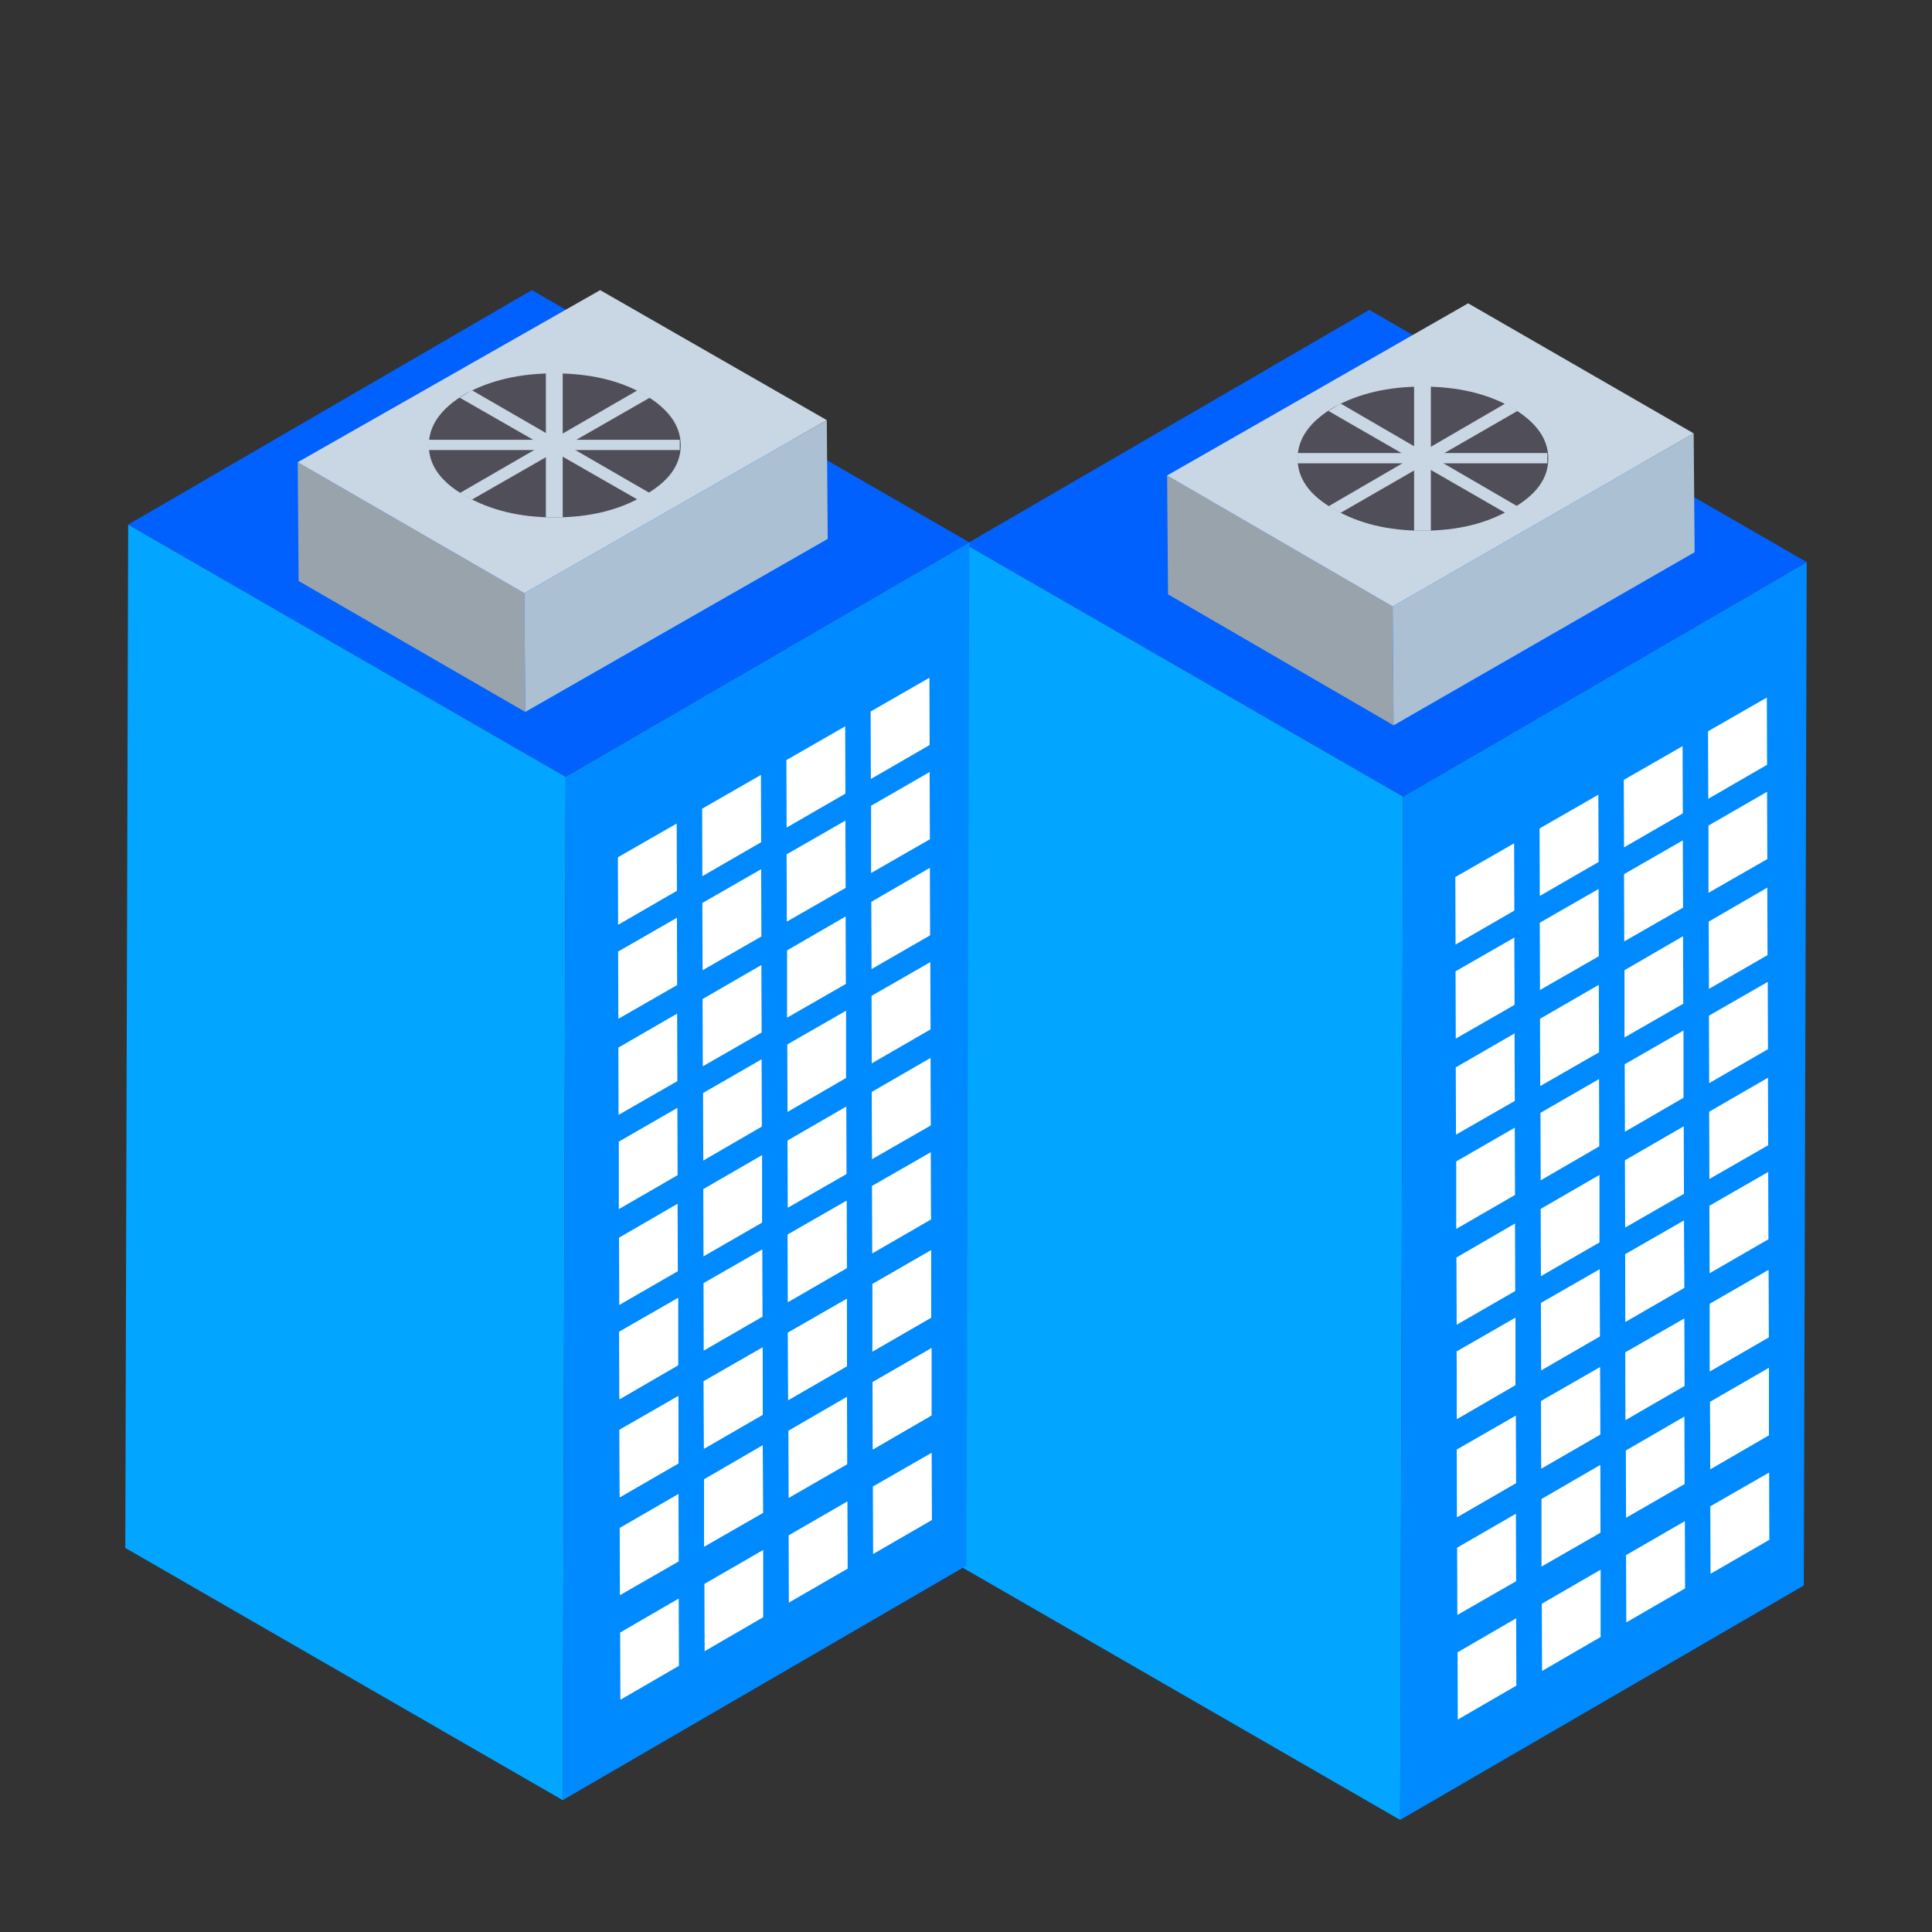 <?xml version="1.0" encoding="UTF-8"?>
<svg width="293px" height="293px" viewBox="0 0 293 293" version="1.1" xmlns="http://www.w3.org/2000/svg" xmlns:xlink="http://www.w3.org/1999/xlink">
    <rect x="0" y="0" width="293" height="293" fill="#333333" stroke="none"/>
    <title>液氧站</title>
    <g id="页面-1" stroke="none" stroke-width="1" fill="none" fill-rule="evenodd">
        <g id="画板" transform="translate(-1301, -148)">
            <g id="液氧站" transform="translate(1301, 148)">
                <g id="编组-14备份" fill="#D7D7D7" opacity="0">
                    <rect id="矩形" x="0" y="0" width="293" height="293"></rect>
                </g>
                <g id="编组-10" transform="translate(19, 44)" fill-rule="nonzero">
                    <g id="编组-6备份" transform="translate(127, 3)">
                        <g id="编组">
                            <polygon id="路径" fill="#008AFF" points="128 38.246 127.556 193.449 66.34 229 66.784 73.797"></polygon>
                            <polygon id="路径" fill="#02A5FF" points="66.784 73.797 66.34 229 0 190.754 0.444 35.551"></polygon>
                            <polygon id="路径" fill="#0061FF" points="128 38.246 66.784 73.797 0.444 35.551 61.66 0"></polygon>
                        </g>
                        <g id="编组" transform="translate(74.709, 58.785)" fill="#FFFFFF">
                            <polygon id="路径" points="0.102 66.291 0.068 56.09 8.984 50.938 9.018 61.174"></polygon>
                            <polygon id="路径" points="0.068 51.723 0.034 41.522 8.95 36.404 8.984 46.605"></polygon>
                            <polygon id="路径" points="0.034 37.462 0 27.226 8.916 22.108 8.95 32.31"></polygon>
                            <polygon id="路径" points="12.844 44.353 12.81 34.152 21.726 29.034 21.76 39.236"></polygon>
                            <polygon id="路径" points="12.81 30.092 12.776 19.857 21.692 14.739 21.726 24.94"></polygon>
                            <polygon id="路径" points="25.62 36.984 25.586 26.783 34.502 21.665 34.536 31.866"></polygon>
                            <polygon id="路径" points="25.586 22.723 25.552 12.487 34.468 7.369 34.502 17.571"></polygon>
                            <polygon id="路径" points="38.397 29.614 38.397 19.413 47.278 14.295 47.313 24.497"></polygon>
                            <polygon id="路径" points="38.362 15.353 38.328 5.118 47.244 0 47.278 10.201"></polygon>
                            <polygon id="路径" points="12.879 58.922 12.844 48.721 21.76 43.569 21.795 53.804"></polygon>
                            <g transform="translate(0.205, 94.063)">
                                <polygon id="路径" points="0.034 15.353 0 5.118 8.916 0 8.916 10.201"></polygon>
                                <g id="SVGID_19_-link">
                                    <polygon id="SVGID_19_" points="0.034 15.353 0 5.118 8.916 0 8.916 10.201"></polygon>
                                </g>
                            </g>
                            <polygon id="路径" points="0.205 95.121 0.171 84.92 9.053 79.768 9.087 90.003"></polygon>
                            <polygon id="路径" points="0.137 80.587 0.137 70.351 9.018 65.234 9.053 75.435"></polygon>
                            <polygon id="路径" points="12.981 87.751 12.947 77.55 21.863 72.398 21.863 82.634"></polygon>
                            <polygon id="路径" points="12.947 73.217 12.913 62.982 21.795 57.864 21.829 68.065"></polygon>
                            <polygon id="路径" points="25.723 65.848 25.689 55.612 34.605 50.495 34.605 60.696"></polygon>
                            <polygon id="路径" points="25.655 51.552 25.655 41.351 34.536 36.199 34.571 46.435"></polygon>
                            <polygon id="路径" points="38.499 58.478 38.465 48.243 47.381 43.125 47.415 53.326"></polygon>
                            <polygon id="路径" points="38.465 44.183 38.431 33.982 47.313 28.83 47.347 39.065"></polygon>
                            <polygon id="路径" points="13.015 102.047 12.981 91.812 21.897 86.694 21.931 96.895"></polygon>
                            <polygon id="路径" points="25.757 80.382 25.723 70.181 34.639 65.029 34.673 75.264"></polygon>
                            <g transform="translate(38.636, 101.672)">
                                <polygon id="路径" points="0.034 15.353 0 5.152 8.916 0 8.916 10.201"></polygon>
                                <g id="SVGID_21_-link">
                                    <polygon id="SVGID_21_" points="0.034 15.353 0 5.152 8.916 0 8.916 10.201"></polygon>
                                </g>
                            </g>
                            <g transform="translate(38.602, 86.83)">
                                <polygon id="路径" points="0 15.353 0 5.118 8.882 0 8.916 10.201"></polygon>
                                <g id="SVGID_23_-link">
                                    <polygon id="SVGID_23_" points="0 15.353 0 5.118 8.882 0 8.916 10.201"></polygon>
                                </g>
                            </g>
                            <polygon id="路径" points="38.567 87.308 38.533 77.073 47.449 71.955 47.483 82.156"></polygon>
                            <polygon id="路径" points="38.533 73.013 38.499 62.811 47.415 57.659 47.449 67.895"></polygon>
                            <g transform="translate(25.791, 94.2)">
                                <polygon id="路径" points="0.034 15.353 0 5.118 8.916 0 8.95 10.201"></polygon>
                                <g id="SVGID_25_-link">
                                    <polygon id="SVGID_25_" points="0.034 15.353 0 5.118 8.916 0 8.95 10.201"></polygon>
                                </g>
                            </g>
                            <g transform="translate(25.757, 79.324)">
                                <polygon id="路径" points="0.034 15.353 0 5.118 8.916 0 8.95 10.201"></polygon>
                                <g id="SVGID_27_-link">
                                    <polygon id="SVGID_27_" points="0.034 15.353 0 5.118 8.916 0 8.95 10.201"></polygon>
                                </g>
                            </g>
                            <polygon id="路径" points="0.307 139.133 0.273 128.932 9.189 123.78 9.223 134.015"></polygon>
                            <g transform="translate(0.239, 108.939)">
                                <polygon id="路径" points="0.034 15.353 0 5.118 8.916 0 8.95 10.201"></polygon>
                                <g id="SVGID_29_-link">
                                    <polygon id="SVGID_29_" points="0.034 15.353 0 5.118 8.916 0 8.95 10.201"></polygon>
                                </g>
                            </g>
                            <g transform="translate(13.015, 101.569)">
                                <polygon id="路径" points="0.034 15.353 0 5.118 8.916 0 8.95 10.201"></polygon>
                                <g id="SVGID_31_-link">
                                    <polygon id="SVGID_31_" points="0.034 15.353 0 5.118 8.916 0 8.95 10.201"></polygon>
                                </g>
                            </g>
                            <g transform="translate(13.084, 116.411)">
                                <polygon id="路径" points="0 15.353 0 5.152 8.882 0 8.916 10.235"></polygon>
                                <g id="SVGID_33_-link">
                                    <polygon id="SVGID_33_" points="0 15.353 0 5.152 8.882 0 8.916 10.235"></polygon>
                                </g>
                            </g>
                            <polygon id="路径" points="25.894 124.394 25.86 114.193 34.741 109.041 34.776 119.277"></polygon>
                            <polygon id="路径" points="0.376 154.998 0.342 144.797 9.223 139.645 9.258 149.846"></polygon>
                            <polygon id="路径" points="13.152 147.629 13.118 137.427 22.034 132.275 22.034 142.477"></polygon>
                            <polygon id="路径" points="25.928 140.259 25.894 130.058 34.81 124.906 34.844 135.107"></polygon>
                            <polygon id="路径" points="38.704 132.89 38.67 122.654 47.586 117.537 47.62 127.738"></polygon>
                        </g>
                    </g>
                    <g id="编组-8" transform="translate(158, 2)">
                        <g id="Layer0_0_MEMBER_1_MEMBER_0_MEMBER_2_MEMBER_0_MEMBER_0_MEMBER_1_MEMBER_0_FILL" transform="translate(0, 26.111)" fill="#99A3AC">
                            <polygon id="路径" points="0 0 0.141 18.022 34.346 37.889 34.205 19.867"></polygon>
                        </g>
                        <g id="Layer0_0_MEMBER_1_MEMBER_0_MEMBER_2_MEMBER_0_MEMBER_0_MEMBER_1_MEMBER_1_FILL" transform="translate(34.205, 19.725)" fill="#ABC0D2">
                            <polygon id="路径" points="0 26.253 0.141 44.275 45.795 18.022 45.654 0"></polygon>
                        </g>
                        <g id="Layer0_0_MEMBER_1_MEMBER_0_MEMBER_2_MEMBER_0_MEMBER_0_MEMBER_1_MEMBER_2_FILL" fill="#C9D6E3">
                            <polygon id="路径" points="0 26.111 34.205 45.978 79.859 19.725 45.654 0"></polygon>
                        </g>
                        <g id="Layer0_0_MEMBER_1_MEMBER_0_MEMBER_2_MEMBER_0_MEMBER_0_MEMBER_3_MEMBER_0_MEMBER_0_FILL" transform="translate(19.788, 12.63)" fill="#4F4E59">
                            <path d="M18.94,0 C13.757,0 9.282,1.041 5.512,3.122 C1.837,5.298 0,7.899 0,10.927 C0,13.954 1.837,16.508 5.512,18.59 C9.282,20.766 13.757,21.854 18.94,21.854 C24.217,21.854 28.693,20.766 32.367,18.59 C36.137,16.508 38.021,13.954 38.021,10.927 C38.021,7.899 36.137,5.298 32.367,3.122 C28.693,1.041 24.217,0 18.94,0 Z" id="路径"></path>
                        </g>
                        <g id="Layer0_0_MEMBER_1_MEMBER_0_MEMBER_2_MEMBER_0_MEMBER_0_MEMBER_3_MEMBER_1_MEMBER_0_FILL" transform="translate(24.452, 15.184)" fill="#C9D6E3">
                            <polygon id="路径" points="26.855 0 0 15.61 1.837 16.603 28.693 1.135"></polygon>
                        </g>
                        <g id="Layer0_0_MEMBER_1_MEMBER_0_MEMBER_2_MEMBER_0_MEMBER_0_MEMBER_3_MEMBER_2_MEMBER_0_FILL" transform="translate(24.452, 15.184)" fill="#C9D6E3">
                            <polygon id="路径" points="1.837 0 0 1.135 26.855 16.603 28.693 15.61"></polygon>
                        </g>
                        <g id="Layer0_0_MEMBER_1_MEMBER_0_MEMBER_2_MEMBER_0_MEMBER_0_MEMBER_3_MEMBER_3_MEMBER_0_FILL" transform="translate(19.788, 22.067)" fill="#C9D6E3">
                            <polygon id="路径" points="0 0.639 0 2.2 37.88 2.2 37.88 0.639"></polygon>
                        </g>
                        <g id="Layer0_0_MEMBER_1_MEMBER_0_MEMBER_2_MEMBER_0_MEMBER_0_MEMBER_3_MEMBER_4_MEMBER_0_FILL" transform="translate(37.314, 12.488)" fill="#C9D6E3">
                            <polygon id="路径" points="0.141 0 0.141 21.996 2.686 21.996 2.686 0"></polygon>
                        </g>
                    </g>
                    <g id="编组-6">
                        <g id="编组">
                            <polygon id="路径" fill="#008AFF" points="128 38.246 127.556 193.449 66.34 229 66.784 73.797"></polygon>
                            <polygon id="路径" fill="#02A5FF" points="66.784 73.797 66.34 229 0 190.754 0.439 35.551"></polygon>
                            <polygon id="路径" fill="#0061FF" points="128 38.246 66.784 73.797 0.444 35.551 61.66 0"></polygon>
                            <g id="编组-8备份" transform="translate(26.15, 0)">
                                <g id="Layer0_0_MEMBER_1_MEMBER_0_MEMBER_2_MEMBER_0_MEMBER_0_MEMBER_1_MEMBER_0_FILL" transform="translate(0, 26.098)" fill="#99A3AC">
                                    <polygon id="路径" points="0 0 0.142 18.013 34.51 37.871 34.368 19.857"></polygon>
                                </g>
                                <g id="Layer0_0_MEMBER_1_MEMBER_0_MEMBER_2_MEMBER_0_MEMBER_0_MEMBER_1_MEMBER_1_FILL" transform="translate(34.368, 19.715)" fill="#ABC0D2">
                                    <polygon id="路径" points="0 26.24 0.142 44.253 46.013 18.013 45.871 0"></polygon>
                                </g>
                                <g id="Layer0_0_MEMBER_1_MEMBER_0_MEMBER_2_MEMBER_0_MEMBER_0_MEMBER_1_MEMBER_2_FILL" fill="#C9D6E3">
                                    <polygon id="路径" points="0 26.098 34.368 45.955 80.239 19.715 45.871 0"></polygon>
                                </g>
                                <g id="Layer0_0_MEMBER_1_MEMBER_0_MEMBER_2_MEMBER_0_MEMBER_0_MEMBER_3_MEMBER_0_MEMBER_0_FILL" transform="translate(19.882, 12.624)" fill="#4F4E59">
                                    <path d="M19.03,0 C13.823,0 9.326,1.04 5.539,3.12 C1.846,5.295 0,7.896 0,10.922 C0,13.947 1.846,16.5 5.539,18.581 C9.326,20.756 13.823,21.843 19.03,21.843 C24.332,21.843 28.829,20.756 32.521,18.581 C36.309,16.5 38.202,13.947 38.202,10.922 C38.202,7.896 36.309,5.295 32.521,3.12 C28.829,1.04 24.332,0 19.03,0 Z" id="路径"></path>
                                </g>
                                <g id="Layer0_0_MEMBER_1_MEMBER_0_MEMBER_2_MEMBER_0_MEMBER_0_MEMBER_3_MEMBER_1_MEMBER_0_FILL" transform="translate(24.569, 15.177)" fill="#C9D6E3">
                                    <polygon id="路径" points="26.983 0 0 15.602 1.846 16.595 28.829 1.135"></polygon>
                                </g>
                                <g id="Layer0_0_MEMBER_1_MEMBER_0_MEMBER_2_MEMBER_0_MEMBER_0_MEMBER_3_MEMBER_2_MEMBER_0_FILL" transform="translate(24.569, 15.177)" fill="#C9D6E3">
                                    <polygon id="路径" points="1.846 0 0 1.135 26.983 16.595 28.829 15.602"></polygon>
                                </g>
                                <g id="Layer0_0_MEMBER_1_MEMBER_0_MEMBER_2_MEMBER_0_MEMBER_0_MEMBER_3_MEMBER_3_MEMBER_0_FILL" transform="translate(19.882, 22.056)" fill="#C9D6E3">
                                    <polygon id="路径" points="0 0.638 0 2.198 38.06 2.198 38.06 0.638"></polygon>
                                </g>
                                <g id="Layer0_0_MEMBER_1_MEMBER_0_MEMBER_2_MEMBER_0_MEMBER_0_MEMBER_3_MEMBER_4_MEMBER_0_FILL" transform="translate(37.492, 12.482)" fill="#C9D6E3">
                                    <polygon id="路径" points="0.142 0 0.142 21.985 2.698 21.985 2.698 0"></polygon>
                                </g>
                            </g>
                        </g>
                        <g id="编组" transform="translate(74.709, 58.785)" fill="#FFFFFF">
                            <polygon id="路径" points="0.102 66.291 0.068 56.09 8.984 50.938 9.018 61.174"></polygon>
                            <polygon id="路径" points="0.068 51.723 0.034 41.522 8.95 36.404 8.984 46.605"></polygon>
                            <polygon id="路径" points="0.034 37.462 0 27.226 8.916 22.108 8.95 32.31"></polygon>
                            <polygon id="路径" points="12.844 44.353 12.81 34.152 21.726 29.034 21.76 39.236"></polygon>
                            <polygon id="路径" points="12.81 30.092 12.776 19.857 21.692 14.739 21.726 24.94"></polygon>
                            <polygon id="路径" points="25.62 36.984 25.586 26.783 34.502 21.665 34.536 31.866"></polygon>
                            <polygon id="路径" points="25.586 22.723 25.552 12.487 34.468 7.369 34.502 17.571"></polygon>
                            <polygon id="路径" points="38.397 29.614 38.397 19.413 47.278 14.295 47.313 24.497"></polygon>
                            <polygon id="路径" points="38.362 15.353 38.328 5.118 47.244 0 47.278 10.201"></polygon>
                            <polygon id="路径" points="12.879 58.922 12.844 48.721 21.76 43.569 21.795 53.804"></polygon>
                            <g transform="translate(0.205, 94.063)">
                                <polygon id="路径" points="0.034 15.353 0 5.118 8.916 0 8.916 10.201"></polygon>
                                <g id="SVGID_19_-link">
                                    <polygon id="SVGID_19_" points="0.034 15.353 0 5.118 8.916 0 8.916 10.201"></polygon>
                                </g>
                            </g>
                            <polygon id="路径" points="0.205 95.121 0.171 84.92 9.053 79.768 9.087 90.003"></polygon>
                            <polygon id="路径" points="0.137 80.587 0.137 70.351 9.018 65.234 9.053 75.435"></polygon>
                            <polygon id="路径" points="12.981 87.751 12.947 77.55 21.863 72.398 21.863 82.634"></polygon>
                            <polygon id="路径" points="12.947 73.217 12.913 62.982 21.795 57.864 21.829 68.065"></polygon>
                            <polygon id="路径" points="25.723 65.848 25.689 55.612 34.605 50.495 34.605 60.696"></polygon>
                            <polygon id="路径" points="25.655 51.552 25.655 41.351 34.536 36.199 34.571 46.435"></polygon>
                            <polygon id="路径" points="38.499 58.478 38.465 48.243 47.381 43.125 47.415 53.326"></polygon>
                            <polygon id="路径" points="38.465 44.183 38.431 33.982 47.313 28.83 47.347 39.065"></polygon>
                            <polygon id="路径" points="13.015 102.047 12.981 91.812 21.897 86.694 21.931 96.895"></polygon>
                            <polygon id="路径" points="25.757 80.382 25.723 70.181 34.639 65.029 34.673 75.264"></polygon>
                            <g transform="translate(38.636, 101.672)">
                                <polygon id="路径" points="0.034 15.353 0 5.152 8.916 0 8.916 10.201"></polygon>
                                <g id="SVGID_21_-link">
                                    <polygon id="SVGID_21_" points="0.034 15.353 0 5.152 8.916 0 8.916 10.201"></polygon>
                                </g>
                            </g>
                            <g transform="translate(38.602, 86.83)">
                                <polygon id="路径" points="0 15.353 0 5.118 8.882 0 8.916 10.201"></polygon>
                                <g id="SVGID_23_-link">
                                    <polygon id="SVGID_23_" points="0 15.353 0 5.118 8.882 0 8.916 10.201"></polygon>
                                </g>
                            </g>
                            <polygon id="路径" points="38.567 87.308 38.533 77.073 47.449 71.955 47.483 82.156"></polygon>
                            <polygon id="路径" points="38.533 73.013 38.499 62.811 47.415 57.659 47.449 67.895"></polygon>
                            <g transform="translate(25.791, 94.2)">
                                <polygon id="路径" points="0.034 15.353 0 5.118 8.916 0 8.95 10.201"></polygon>
                                <g id="SVGID_25_-link">
                                    <polygon id="SVGID_25_" points="0.034 15.353 0 5.118 8.916 0 8.95 10.201"></polygon>
                                </g>
                            </g>
                            <g transform="translate(25.757, 79.324)">
                                <polygon id="路径" points="0.034 15.353 0 5.118 8.916 0 8.95 10.201"></polygon>
                                <g id="SVGID_27_-link">
                                    <polygon id="SVGID_27_" points="0.034 15.353 0 5.118 8.916 0 8.95 10.201"></polygon>
                                </g>
                            </g>
                            <polygon id="路径" points="0.307 139.133 0.273 128.932 9.189 123.78 9.223 134.015"></polygon>
                            <g transform="translate(0.239, 108.939)">
                                <polygon id="路径" points="0.034 15.353 0 5.118 8.916 0 8.95 10.201"></polygon>
                                <g id="SVGID_29_-link">
                                    <polygon id="SVGID_29_" points="0.034 15.353 0 5.118 8.916 0 8.95 10.201"></polygon>
                                </g>
                            </g>
                            <g transform="translate(13.015, 101.569)">
                                <polygon id="路径" points="0.034 15.353 0 5.118 8.916 0 8.95 10.201"></polygon>
                                <g id="SVGID_31_-link">
                                    <polygon id="SVGID_31_" points="0.034 15.353 0 5.118 8.916 0 8.95 10.201"></polygon>
                                </g>
                            </g>
                            <g transform="translate(13.084, 116.411)">
                                <polygon id="路径" points="0 15.353 0 5.152 8.882 0 8.916 10.235"></polygon>
                                <g id="SVGID_33_-link">
                                    <polygon id="SVGID_33_" points="0 15.353 0 5.152 8.882 0 8.916 10.235"></polygon>
                                </g>
                            </g>
                            <polygon id="路径" points="25.894 124.394 25.86 114.193 34.741 109.041 34.776 119.277"></polygon>
                            <polygon id="路径" points="0.376 154.998 0.342 144.797 9.223 139.645 9.258 149.846"></polygon>
                            <polygon id="路径" points="13.152 147.629 13.118 137.427 22.034 132.275 22.034 142.477"></polygon>
                            <polygon id="路径" points="25.928 140.259 25.894 130.058 34.81 124.906 34.844 135.107"></polygon>
                            <polygon id="路径" points="38.704 132.89 38.67 122.654 47.586 117.537 47.62 127.738"></polygon>
                        </g>
                    </g>
                </g>
            </g>
        </g>
    </g>
</svg>